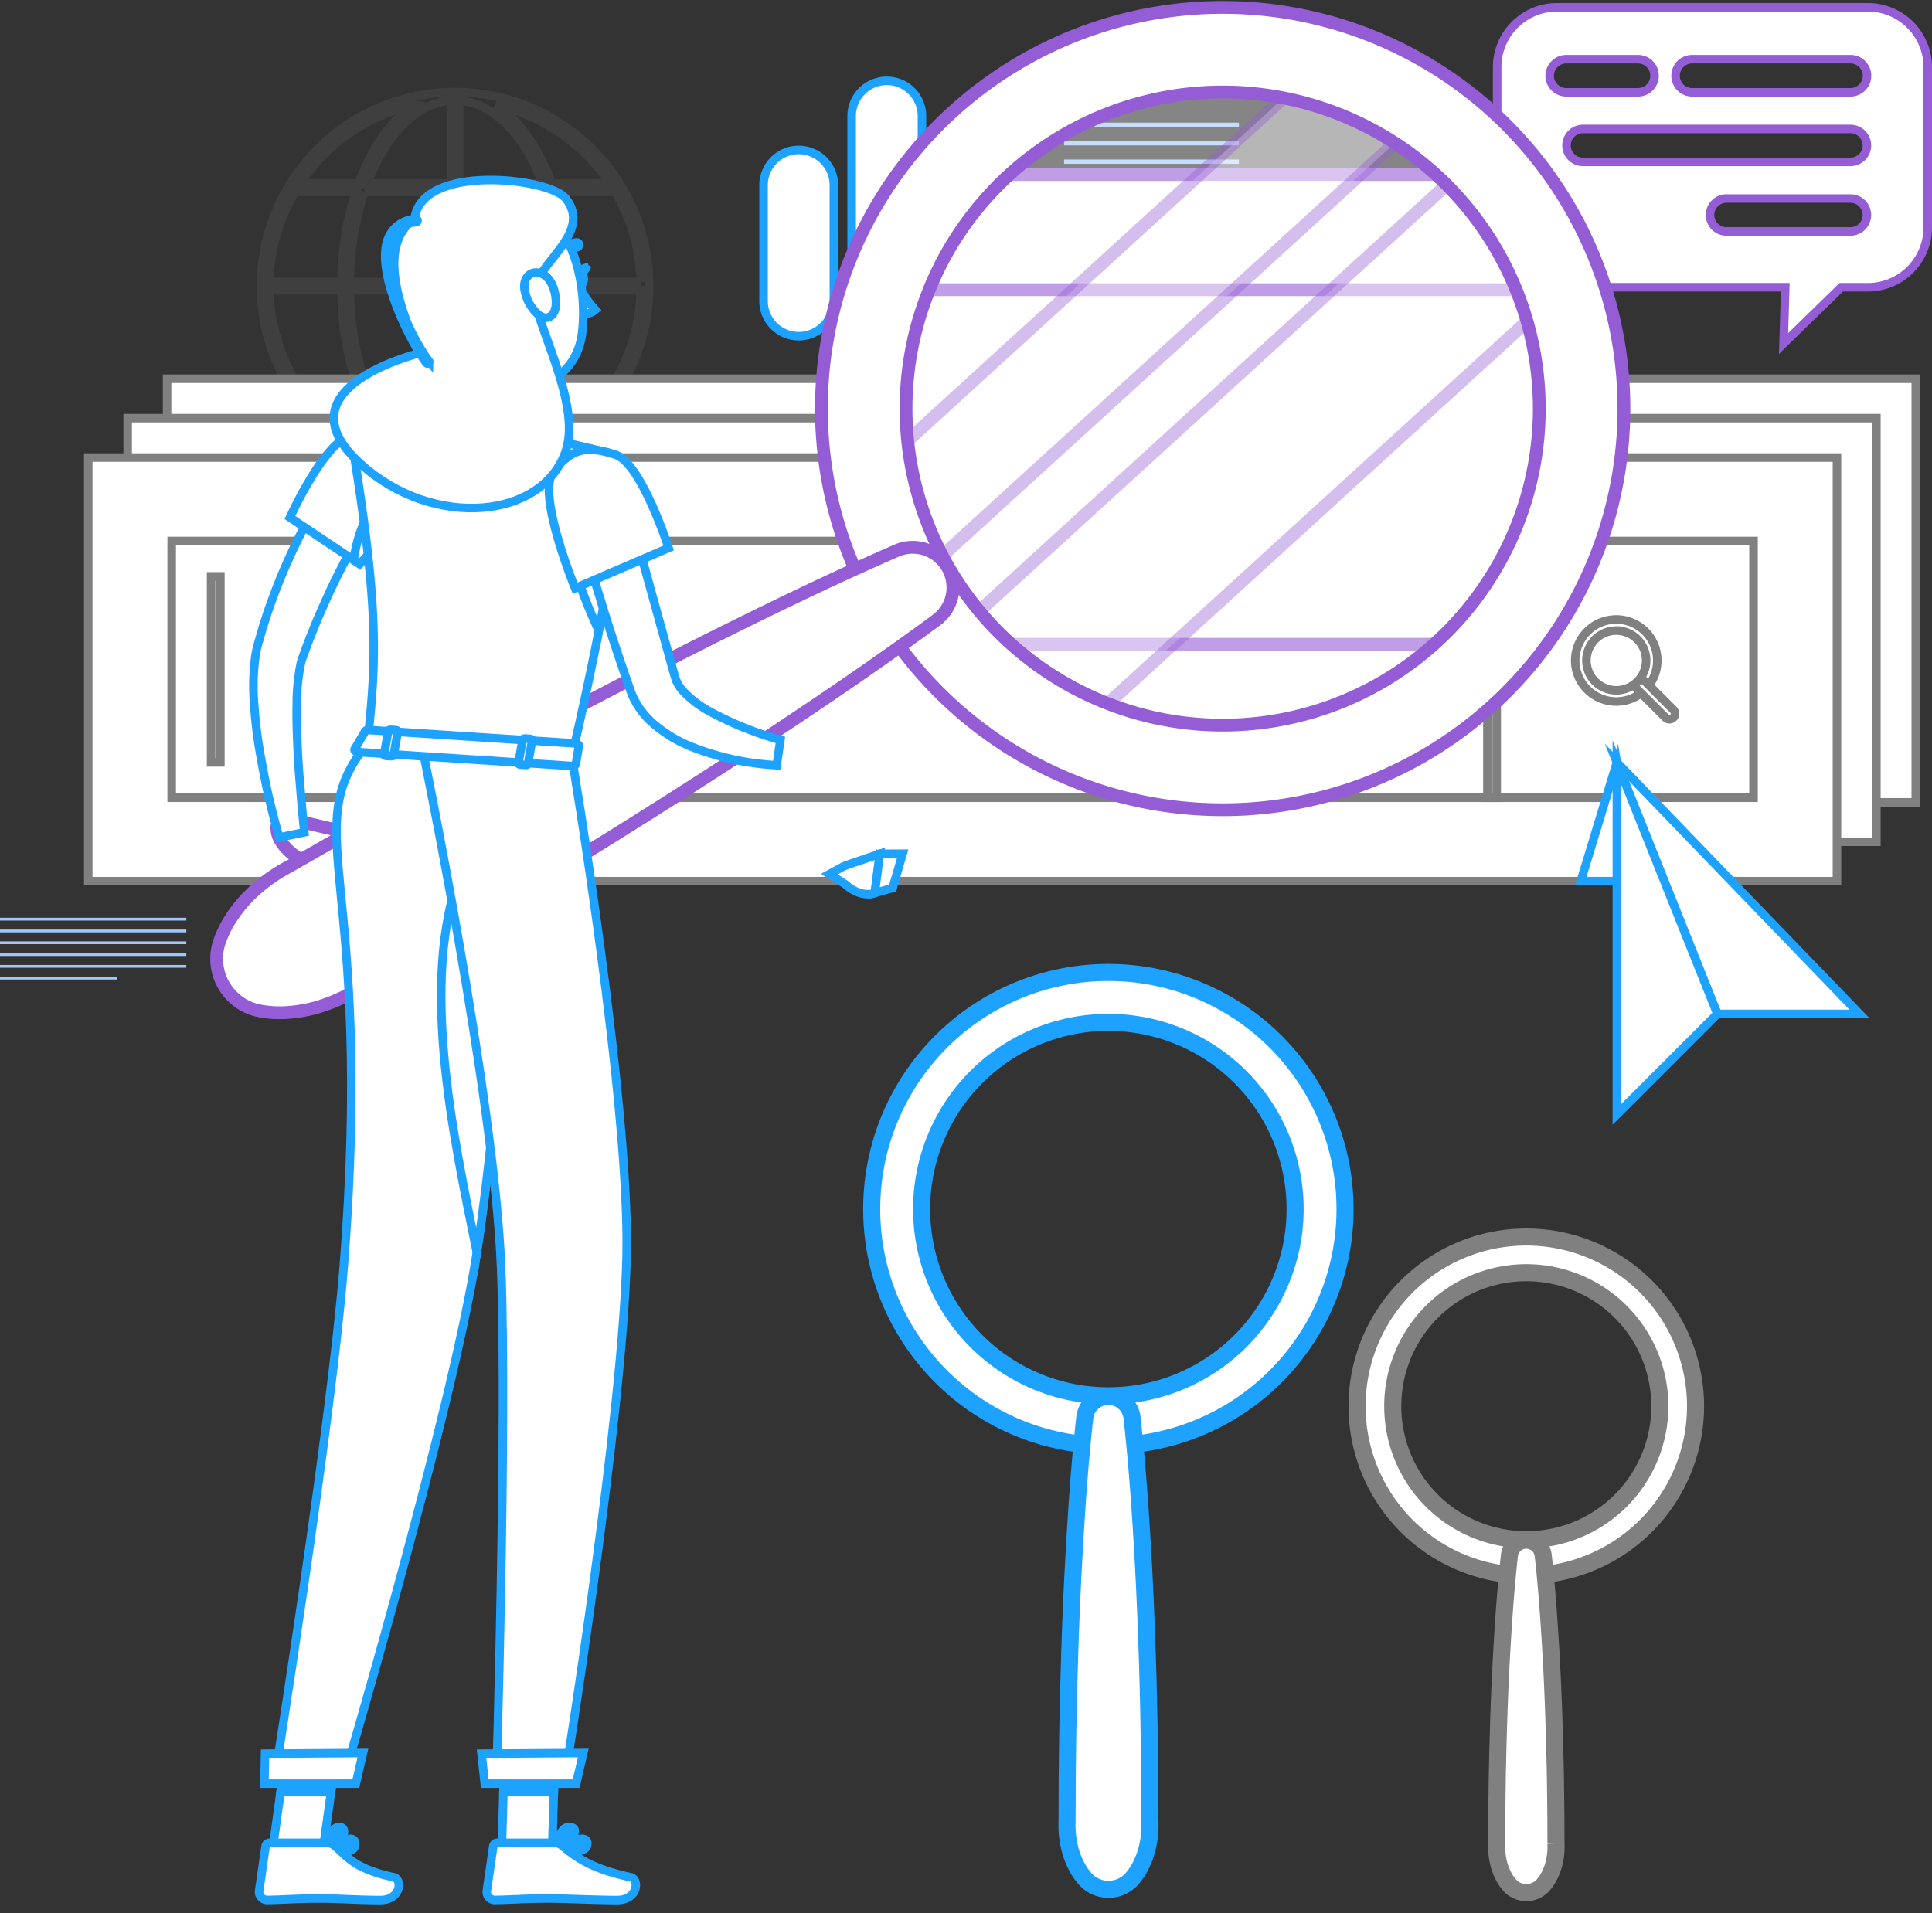 <svg xmlns="http://www.w3.org/2000/svg" width="226.38" height="224.207" viewBox="0 0 226.38 224.207">
  <rect x="0" y="0" width="226.38" height="224.207" fill="#333333" stroke="none"/>
  <g id="Group_1842" data-name="Group 1842" transform="translate(-355.217 -1335.684)">
    <g id="Group_1836" data-name="Group 1836" transform="translate(285.37 1258.433)">
      <g id="Group_1835" data-name="Group 1835" transform="translate(69.847 78.112)">
        <g id="Group_1829" data-name="Group 1829">
          <path id="Path_2000" data-name="Path 2000" d="M162.248,116.114c0-.009,0-.017,0-.026s0-.014,0-.021a23,23,0,0,0-.293-3.622A22.77,22.77,0,0,0,139.687,93.35l-.158,0-.02,0-.02,0a23,23,0,0,0-3.622.293,22.589,22.589,0,0,0-14.8,9.157c-.342.475-.659.963-.961,1.457a.46.46,0,0,0-.063.1,22.511,22.511,0,0,0-3.275,11.7c0,.009,0,.017,0,.026s0,.014,0,.021a22.985,22.985,0,0,0,.293,3.622,22.785,22.785,0,0,0,22.412,19.1,22.944,22.944,0,0,0,3.678-.3,22.587,22.587,0,0,0,14.8-9.157c.342-.475.659-.963.961-1.457a.477.477,0,0,0,.063-.1A22.512,22.512,0,0,0,162.248,116.114Zm-44.5-.514a21.548,21.548,0,0,1,3.018-10.558h7.112A35.8,35.8,0,0,0,126.2,115.6Zm11.126-10.558H139.02V115.6H127.169A34.824,34.824,0,0,1,128.876,105.042Zm11.12-.976V94.341a7.939,7.939,0,0,1,3.937,1.449c2.415,1.658,4.442,4.59,5.84,8.275Zm10.125.976a33.318,33.318,0,0,1,1.566,7.527c.1,1.017.145,2.029.159,3.031H140V105.042ZM137.585,94.592a7.077,7.077,0,0,1,1.434-.248v9.721h-9.795C131.07,99.171,134.028,95.593,137.585,94.592Zm1.434,21.983v10.558H128.895a33.333,33.333,0,0,1-1.566-7.527c-.1-1.017-.145-2.029-.16-3.031Zm0,11.534v9.724a7.945,7.945,0,0,1-3.937-1.449c-2.415-1.658-4.442-4.59-5.84-8.275Zm2.411,9.473a7.077,7.077,0,0,1-1.434.248V128.11h9.795C147.947,133,144.989,136.582,141.431,137.583ZM140,127.134V116.576h11.851a34.852,34.852,0,0,1-1.708,10.558Zm12.824-10.558h8.446a21.555,21.555,0,0,1-3.018,10.558h-7.112A35.779,35.779,0,0,0,152.821,116.576Zm8.445-.976h-8.444c-.013-1.033-.064-2.074-.162-3.122a34.917,34.917,0,0,0-1.49-7.436h7.092a21.677,21.677,0,0,1,2.729,7.559A21.955,21.955,0,0,1,161.266,115.6Zm-9.037-17.16a21.794,21.794,0,0,1,5.422,5.626h-6.815c-1.461-4.037-3.655-7.23-6.35-9.081-.068-.048-.139-.091-.208-.136A21.765,21.765,0,0,1,152.228,98.44Zm-17.514-3.578c-2.739,1.8-4.995,5.089-6.5,9.2h-6.833c.155-.234.312-.468.477-.7A21.6,21.6,0,0,1,134.715,94.862ZM117.75,116.576h8.444c.013,1.032.064,2.074.162,3.122a34.92,34.92,0,0,0,1.49,7.436h-7.092a21.69,21.69,0,0,1-2.73-7.56A22.036,22.036,0,0,1,117.75,116.576Zm3.616,11.534h6.814c1.462,4.037,3.655,7.23,6.35,9.08.071.049.143.091.214.137a21.916,21.916,0,0,1-13.379-9.217Zm22.936,9.2c2.739-1.8,4.995-5.089,6.5-9.2h6.834c-.156.234-.312.468-.478.7A21.605,21.605,0,0,1,144.3,137.314Z" transform="translate(-86.187 -83.417)" fill="none" stroke="#707070" stroke-width="1" opacity="0.2" style="mix-blend-mode: multiply;isolation: isolate"/>
          <g id="Group_1822" data-name="Group 1822" transform="translate(10.342 43.53)">
            <rect id="Rectangle_343" data-name="Rectangle 343" width="204.901" height="49.645" transform="translate(9.237)" fill="#fff" stroke="gray" stroke-miterlimit="10" stroke-width="1"/>
            <rect id="Rectangle_344" data-name="Rectangle 344" width="204.901" height="49.645" transform="translate(4.619 4.619)" fill="#fff" stroke="gray" stroke-miterlimit="10" stroke-width="1"/>
            <rect id="Rectangle_345" data-name="Rectangle 345" width="204.901" height="49.645" transform="translate(0 9.237)" fill="#fff" stroke="gray" stroke-miterlimit="10" stroke-width="1"/>
            <rect id="Rectangle_346" data-name="Rectangle 346" width="30.094" height="185.349" transform="translate(195.125 19.013) rotate(90)" fill="#fff" stroke="gray" stroke-miterlimit="10" stroke-width="1"/>
            <rect id="Rectangle_347" data-name="Rectangle 347" width="30.094" height="1.086" transform="translate(163.945 49.107) rotate(-90)" fill="#fff" stroke="gray" stroke-miterlimit="10" stroke-width="1"/>
            <rect id="Rectangle_348" data-name="Rectangle 348" width="21.797" height="1.086" transform="translate(14.395 44.958) rotate(-90)" fill="#fff" stroke="gray" stroke-miterlimit="10" stroke-width="1"/>
            <g id="Group_1821" data-name="Group 1821" transform="translate(174.233 28.215)">
              <path id="Path_2001" data-name="Path 2001" d="M357.862,197.81a4.808,4.808,0,1,1,3.4-8.207h0a4.807,4.807,0,0,1-3.4,8.207Zm0-8.311a3.5,3.5,0,1,0,2.479,1.025h0A3.493,3.493,0,0,0,357.862,189.5Z" transform="translate(-353.055 -188.197)" fill="#fff" stroke="gray" stroke-miterlimit="10" stroke-width="1"/>
              <path id="Path_2002" data-name="Path 2002" d="M367.889,203.68a.65.65,0,0,1-.461-.191l-3.292-3.292a.652.652,0,1,1,.922-.922l3.292,3.292a.652.652,0,0,1-.461,1.113Z" transform="translate(-356.848 -191.989)" fill="#fff" stroke="gray" stroke-miterlimit="10" stroke-width="1"/>
            </g>
          </g>
          <g id="Group_1823" data-name="Group 1823" transform="translate(124.679 13.516)">
            <rect id="Rectangle_349" data-name="Rectangle 349" width="20.491" height="0.508" fill="#9fc6ff"/>
            <rect id="Rectangle_350" data-name="Rectangle 350" width="20.491" height="0.508" transform="translate(0 2.159)" fill="#9fc6ff"/>
            <rect id="Rectangle_351" data-name="Rectangle 351" width="20.491" height="0.508" transform="translate(0 4.319)" fill="#9fc6ff"/>
            <rect id="Rectangle_352" data-name="Rectangle 352" width="20.491" height="0.508" transform="translate(0 6.478)" fill="#9fc6ff"/>
            <rect id="Rectangle_353" data-name="Rectangle 353" width="20.491" height="0.508" transform="translate(0 8.638)" fill="#9fc6ff"/>
            <rect id="Rectangle_354" data-name="Rectangle 354" width="13.359" height="0.508" transform="translate(0.001 10.797)" fill="#9fc6ff"/>
          </g>
          <g id="Group_1824" data-name="Group 1824" transform="translate(0 106.703)">
            <rect id="Rectangle_355" data-name="Rectangle 355" width="21.833" height="0.325" fill="#9fc6ff"/>
            <rect id="Rectangle_356" data-name="Rectangle 356" width="21.833" height="0.325" transform="translate(0 1.383)" fill="#9fc6ff"/>
            <rect id="Rectangle_357" data-name="Rectangle 357" width="21.833" height="0.325" transform="translate(0 2.766)" fill="#9fc6ff"/>
            <rect id="Rectangle_358" data-name="Rectangle 358" width="21.833" height="0.325" transform="translate(0 4.148)" fill="#9fc6ff"/>
            <rect id="Rectangle_359" data-name="Rectangle 359" width="21.833" height="0.325" transform="translate(0 5.531)" fill="#9fc6ff"/>
            <rect id="Rectangle_360" data-name="Rectangle 360" width="13.722" height="0.325" transform="translate(0 6.914)" fill="#9fc6ff"/>
          </g>
          <g id="Group_1825" data-name="Group 1825" transform="translate(89.469 8.616)">
            <path id="Path_2003" data-name="Path 2003" d="M211.246,103.762h0a4.119,4.119,0,0,0-4.119,4.119V121.47a4.119,4.119,0,0,0,4.119,4.119h0a4.119,4.119,0,0,0,4.12-4.119V107.881A4.119,4.119,0,0,0,211.246,103.762Z" transform="translate(-207.127 -95.662)" fill="#fff" stroke="#1ea2ff" stroke-miterlimit="10" stroke-width="1"/>
            <path id="Path_2004" data-name="Path 2004" d="M227.085,91.333h0a4.12,4.12,0,0,0-4.12,4.12v21.689a4.119,4.119,0,0,0,4.12,4.119h0a4.119,4.119,0,0,0,4.12-4.119V95.453A4.12,4.12,0,0,0,227.085,91.333Z" transform="translate(-212.643 -91.333)" fill="#fff" stroke="#1ea2ff" stroke-miterlimit="10" stroke-width="1"/>
            <path id="Path_2005" data-name="Path 2005" d="M242.924,116.19h0a4.12,4.12,0,0,0-4.12,4.12V125.8a4.119,4.119,0,0,0,4.12,4.119h0a4.119,4.119,0,0,0,4.119-4.119V120.31A4.119,4.119,0,0,0,242.924,116.19Z" transform="translate(-218.159 -99.99)" fill="#fff" stroke="#1ea2ff" stroke-miterlimit="10" stroke-width="1"/>
          </g>
          <g id="Group_1827" data-name="Group 1827" transform="translate(185.224 88.488)">
            <g id="Group_1826" data-name="Group 1826" transform="translate(4.229)">
              <path id="Path_2006" data-name="Path 2006" d="M372.317,243.37h16.654l-28.43-29.484h0l11.776,29.484" transform="translate(-360.541 -213.887)" fill="#fff" stroke="#1ea2ff" stroke-miterlimit="10" stroke-width="1"/>
            </g>
            <path id="Path_2007" data-name="Path 2007" d="M354.052,227.811l4.229-13.924,2.4,13.924Z" transform="translate(-354.052 -213.887)" fill="#fff" stroke="#1ea2ff" stroke-miterlimit="10" stroke-width="1" style="mix-blend-mode: multiply;isolation: isolate"/>
            <path id="Path_2008" data-name="Path 2008" d="M360.541,213.887v41.26l2.944-2.944,8.832-8.832Z" transform="translate(-356.312 -213.887)" fill="#fff" stroke="#1ea2ff" stroke-miterlimit="10" stroke-width="1"/>
          </g>
          <g id="Group_1828" data-name="Group 1828" transform="translate(175.426)">
            <path id="Path_2009" data-name="Path 2009" d="M382.491,78.112H346a7.011,7.011,0,0,0-6.981,6.981v18.844A7.011,7.011,0,0,0,346,110.919h26.777l-.195,6.591,6.761-6.591h3.149a7.011,7.011,0,0,0,6.981-6.981V85.093A7.011,7.011,0,0,0,382.491,78.112Zm-37.322,8.031a1.959,1.959,0,0,1,1.953-1.953h8.4a1.941,1.941,0,0,1,0,3.882h-8.4A1.954,1.954,0,0,1,345.169,86.143Zm35.248,18.233H365.893a1.928,1.928,0,1,1,0-3.856h14.524a1.928,1.928,0,0,1,0,3.856Zm0-8.152H349.075a1.928,1.928,0,0,1,0-3.857h31.342a1.928,1.928,0,0,1,0,3.857Zm0-8.152H361.866a1.941,1.941,0,0,1,0-3.882h18.551a1.941,1.941,0,0,1,0,3.882Z" transform="translate(-339.018 -78.112)" fill="#fff" stroke="#945dd6" stroke-miterlimit="10" stroke-width="1"/>
          </g>
        </g>
        <g id="Group_1834" data-name="Group 1834" transform="translate(25.388 0)">
          <g id="Group_1831" data-name="Group 1831" transform="translate(0)">
            <path id="Path_2010" data-name="Path 2010" d="M293.784,165.493A40.756,40.756,0,0,0,285.626,152H225.288a40.751,40.751,0,0,0-8.158,13.493l8.348,41.556a40.775,40.775,0,0,0,68.307-41.556Z" transform="translate(-137.582 -132.401)" fill="#fff" stroke="#945dd6" stroke-miterlimit="10" stroke-width="1.5"/>
            <path id="Path_2011" data-name="Path 2011" d="M295.414,185.587a40.638,40.638,0,0,1-10.746,25.749H224.7a40.836,40.836,0,0,1-8.348-41.556h76.654A40.536,40.536,0,0,1,295.414,185.587Z" transform="translate(-136.806 -136.688)" fill="#fff" stroke="#945dd6" stroke-miterlimit="10" stroke-width="1.5"/>
            <path id="Path_2012" data-name="Path 2012" d="M295.414,177.06a40.687,40.687,0,1,1-2.406-15.807A40.637,40.637,0,0,1,295.414,177.06Z" transform="translate(-136.806 -128.16)" fill="#fff" stroke="#945dd6" stroke-miterlimit="10" stroke-width="1.5" opacity="0.4"/>
            <path id="Path_2013" data-name="Path 2013" d="M277.845,141.941,219.214,195.41c-.3-.541-.589-1.09-.867-1.644a40.223,40.223,0,0,1-3.694-11.377v0L265.294,136.2A40.446,40.446,0,0,1,277.845,141.941Z" transform="translate(-136.984 -128.592)" fill="#fff" stroke="#945dd6" stroke-miterlimit="10" stroke-width="1.5" opacity="0.4"/>
            <path id="Path_2014" data-name="Path 2014" d="M296.383,166.072,241.26,216.337a40.713,40.713,0,0,1-14.78-11.11l60.194-54.894A40.782,40.782,0,0,1,296.383,166.072Z" transform="translate(-139.836 -131.999)" fill="#fff" stroke="#945dd6" stroke-miterlimit="10" stroke-width="1.5" opacity="0.4"/>
            <path id="Path_2015" data-name="Path 2015" d="M293.408,149.682a47.017,47.017,0,1,0-17.2,64.233A47.018,47.018,0,0,0,293.408,149.682Zm-72.84,42.07a37.1,37.1,0,1,1,50.683,13.575A37.1,37.1,0,0,1,220.568,191.752Z" transform="translate(-134.819 -126.173)" fill="#fff" stroke="#945dd6" stroke-miterlimit="10" stroke-width="1.5"/>
            <g id="Group_1830" data-name="Group 1830" transform="translate(7.06 95.404)">
              <path id="Path_2016" data-name="Path 2016" d="M124.228,251.89l5.811,1.355-4.814,3.595s-3.454-1.569-3.615-4.019Z" transform="translate(-121.61 -251.89)" fill="#fff" stroke="#945dd6" stroke-miterlimit="10" stroke-width="1.5"/>
              <path id="Path_2017" data-name="Path 2017" d="M134.3,257.544l-4.193,2.791-3.735-3.066,4.813-3.595Z" transform="translate(-122.759 -252.32)" fill="#fff" stroke="#945dd6" stroke-miterlimit="10" stroke-width="1.5"/>
            </g>
            <path id="Path_2018" data-name="Path 2018" d="M196.665,218.079c-6.18,4.566-12.509,8.872-18.882,13.1s-12.814,8.345-19.3,12.389c-6.493,4.023-13.01,8.005-19.587,11.883-3.274,1.964-6.589,3.857-9.881,5.79a19.429,19.429,0,0,1-5.267,2.33,16.319,16.319,0,0,1-3.014.505,12.733,12.733,0,0,1-3.409-.177,6.233,6.233,0,0,1-4.9-7.325,7.058,7.058,0,0,1,.213-.792,12.739,12.739,0,0,1,1.55-3.041,16.389,16.389,0,0,1,1.944-2.359,19.444,19.444,0,0,1,4.65-3.4c3.319-1.887,6.616-3.812,9.953-5.667,6.646-3.759,13.352-7.414,20.082-11.028q10.112-5.39,20.373-10.523c6.85-3.406,13.743-6.737,20.786-9.808a4.717,4.717,0,0,1,4.688,8.118Z" transform="translate(-112.307 -146.282)" fill="#fff" stroke="#945dd6" stroke-miterlimit="10" stroke-width="1.5"/>
          </g>
          <g id="Group_1833" data-name="Group 1833" transform="translate(4.318 20.233)">
            <path id="Path_2019" data-name="Path 2019" d="M131.781,203.458c-.379.612-.815,1.359-1.222,2.054-.407.712-.81,1.431-1.194,2.163-.788,1.45-1.546,2.922-2.253,4.417-.691,1.5-1.374,3.007-2,4.537-.3.769-.618,1.531-.9,2.305l-.424,1.161c-.085.219-.1.307-.154.465-.049.137-.079.313-.122.469a23.515,23.515,0,0,0-.444,4.575c-.043,1.626.017,3.293.085,4.968s.188,3.363.341,5.051c.118,1.689.3,3.394.458,5.066l-2.931.6c-.514-1.7-.915-3.378-1.32-5.084-.37-1.707-.706-3.426-1-5.166s-.5-3.5-.627-5.311a26.7,26.7,0,0,1,.144-5.7c.05-.264.082-.514.151-.79.063-.255.139-.587.2-.773l.371-1.289c.246-.861.528-1.707.813-2.555.586-1.686,1.221-3.354,1.935-4.987s1.473-3.244,2.3-4.826c.416-.788.854-1.568,1.3-2.345s.9-1.52,1.456-2.349Z" transform="translate(-117.997 -164.237)" fill="#fff" stroke="#1ea2ff" stroke-miterlimit="10" stroke-width="1"/>
            <path id="Path_2020" data-name="Path 2020" d="M131.364,410.527a7.236,7.236,0,0,1-1.56-.211.143.143,0,0,1-.105-.112.14.14,0,0,1,.061-.141c.2-.133,2-1.287,2.683-.98a.476.476,0,0,1,.279.393.8.8,0,0,1-.231.743A1.7,1.7,0,0,1,131.364,410.527Zm-1.164-.411a2.8,2.8,0,0,0,2.1-.1.526.526,0,0,0,.143-.5.2.2,0,0,0-.117-.177C131.966,409.177,130.932,409.673,130.2,410.115Z" transform="translate(-120.818 -214.609)" fill="#fff" stroke="#1ea2ff" stroke-miterlimit="10" stroke-width="1"/>
            <path id="Path_2021" data-name="Path 2021" d="M129.836,409.878a.138.138,0,0,1-.071-.019.14.14,0,0,1-.07-.121c0-.072.008-1.773.65-2.342a.723.723,0,0,1,.593-.187.488.488,0,0,1,.47.39c.134.666-.94,1.94-1.5,2.26A.132.132,0,0,1,129.836,409.878Zm1.005-2.4a.456.456,0,0,0-.31.122,3.2,3.2,0,0,0-.547,1.861c.562-.449,1.232-1.406,1.15-1.811-.014-.066-.052-.146-.231-.168A.6.6,0,0,0,130.842,407.483Z" transform="translate(-120.818 -214.169)" fill="#fff" stroke="#1ea2ff" stroke-miterlimit="10" stroke-width="1"/>
            <path id="Path_2022" data-name="Path 2022" d="M166.679,410.528a10.1,10.1,0,0,1-1.859-.211.141.141,0,0,1-.112-.118.139.139,0,0,1,.074-.143c.266-.139,2.619-1.339,3.344-.945a.449.449,0,0,1,.238.372.774.774,0,0,1-.253.681A2.213,2.213,0,0,1,166.679,410.528Zm-1.394-.411c1.311.217,2.283.161,2.64-.162a.5.5,0,0,0,.161-.448.175.175,0,0,0-.093-.152C167.6,409.141,166.254,409.653,165.285,410.117Z" transform="translate(-129.26 -214.61)" fill="#fff" stroke="#1ea2ff" stroke-miterlimit="10" stroke-width="1"/>
            <path id="Path_2023" data-name="Path 2023" d="M164.848,409.878a.133.133,0,0,1-.08-.026.138.138,0,0,1-.059-.125,3.945,3.945,0,0,1,.885-2.277,1.027,1.027,0,0,1,.775-.241c.388.039.5.236.525.395.109.669-1.283,1.944-1.988,2.262A.139.139,0,0,1,164.848,409.878Zm1.408-2.4a.732.732,0,0,0-.483.183,3.237,3.237,0,0,0-.753,1.823c.718-.436,1.663-1.438,1.6-1.84-.006-.033-.023-.136-.278-.162A.809.809,0,0,0,166.255,407.483Z" transform="translate(-129.26 -214.169)" fill="#fff" stroke="#1ea2ff" stroke-miterlimit="10" stroke-width="1"/>
            <path id="Path_2024" data-name="Path 2024" d="M147.617,174.494c.458,3.542,1.548,10.728-1.051,12.9,0,0,.725,3.611,7.225,4.033,7.148.464,3.646-3.326,3.646-3.326-3.841-1.185-3.552-4.073-2.7-6.746Z" transform="translate(-124.886 -158.058)" fill="#fff" stroke="#1ea2ff" stroke-miterlimit="10" stroke-width="1"/>
            <path id="Path_2025" data-name="Path 2025" d="M165.385,164.38a.28.28,0,0,1-.247-.412,2.775,2.775,0,0,1,2.074-1.491.28.28,0,0,1,.049.557h0a2.219,2.219,0,0,0-1.629,1.2A.281.281,0,0,1,165.385,164.38Z" transform="translate(-129.356 -155.16)" fill="#fff" stroke="#1ea2ff" stroke-miterlimit="10" stroke-width="1"/>
            <path id="Path_2026" data-name="Path 2026" d="M168.159,169.1a12.7,12.7,0,0,0,1.977,2.869,2.049,2.049,0,0,1-1.661.477Z" transform="translate(-130.092 -156.757)" fill="#fff" stroke="#1ea2ff" stroke-miterlimit="10" stroke-width="1"/>
            <path id="Path_2027" data-name="Path 2027" d="M167.5,167.791c.045.474.332.836.643.806s.525-.438.48-.912-.332-.835-.643-.806S167.451,167.316,167.5,167.791Z" transform="translate(-129.931 -156.221)" fill="#fff" stroke="#1ea2ff" stroke-miterlimit="10" stroke-width="1"/>
            <path id="Path_2028" data-name="Path 2028" d="M167.954,166.792l1.109-.436S168.562,167.3,167.954,166.792Z" transform="translate(-130.043 -156.095)" fill="#fff" stroke="#1ea2ff" stroke-miterlimit="10" stroke-width="1"/>
            <path id="Path_2029" data-name="Path 2029" d="M156.332,406.2h5.908l.394-13.681h-5.908Z" transform="translate(-127.241 -210.627)" fill="#fff" stroke="#1ea2ff" stroke-miterlimit="10" stroke-width="1"/>
            <path id="Path_2030" data-name="Path 2030" d="M120.962,406.2h5.908l1.9-13.681h-5.908Z" transform="translate(-118.712 -210.627)" fill="#fff" stroke="#1ea2ff" stroke-miterlimit="10" stroke-width="1"/>
            <path id="Path_2031" data-name="Path 2031" d="M126.727,409.642h-6.636a.468.468,0,0,0-.472.4l-.756,5.251a.949.949,0,0,0,.947,1.05c2.314-.04,3.429-.176,6.348-.176,1.8,0,4.419.187,6.9.187,2.425,0,2.612-2.452,1.579-2.673-4.63-1-5.361-2.369-6.92-3.679A1.546,1.546,0,0,0,126.727,409.642Z" transform="translate(-118.204 -214.757)" fill="#fff" stroke="#1ea2ff" stroke-miterlimit="10" stroke-width="1"/>
            <path id="Path_2032" data-name="Path 2032" d="M161.882,409.642h-6.637a.468.468,0,0,0-.472.4l-.756,5.251a.949.949,0,0,0,.947,1.05c2.314-.04,3.429-.176,6.348-.176,1.8,0,5.509.187,7.99.187,2.425,0,2.611-2.452,1.579-2.673-4.63-1-6.452-2.369-8.012-3.679A1.546,1.546,0,0,0,161.882,409.642Z" transform="translate(-126.68 -214.757)" fill="#fff" stroke="#1ea2ff" stroke-miterlimit="10" stroke-width="1"/>
            <g id="Group_1832" data-name="Group 1832" transform="translate(3.165 181.892)">
              <path id="Path_2033" data-name="Path 2033" d="M162.693,392.521l-.2,7.052h-5.91l.2-7.052Z" transform="translate(-130.466 -392.521)" fill="#fff" stroke="#1ea2ff" stroke-miterlimit="10" stroke-width="1"/>
              <path id="Path_2034" data-name="Path 2034" d="M123.15,392.521h5.91l-.982,7.052h-5.91Z" transform="translate(-122.168 -392.521)" fill="#fff" stroke="#1ea2ff" stroke-miterlimit="10" stroke-width="1"/>
            </g>
            <path id="Path_2035" data-name="Path 2035" d="M135.656,202.49a30.308,30.308,0,0,1-3.878,4.872l-.675-.448-7.483-5s4.106-9.046,7.156-9.539c2.937-.47,5.077,2.565,6.086,5.813C137.227,199.364,136.6,200.958,135.656,202.49Z" transform="translate(-119.353 -162.357)" fill="#fff" stroke="#1ea2ff" stroke-miterlimit="10" stroke-width="1"/>
            <path id="Path_2036" data-name="Path 2036" d="M138.033,205.124A30.309,30.309,0,0,1,134.155,210l-.675-.448c.334-2.732,1.4-5.441,2.611-6.3C136.834,203.326,137.494,204.115,138.033,205.124Z" transform="translate(-121.731 -164.991)" fill="#fff" stroke="#1ea2ff" stroke-miterlimit="10" stroke-width="1"/>
            <path id="Path_2037" data-name="Path 2037" d="M163.527,206.835v.008c-.357,2.269-.82,4.955-1.442,8.135-.789,4.068-1.821,8.947-3.165,14.783-9.5-.622-19.321-1.26-23.943-1.556,1.032-9.721,1.434-15.732-1.928-36.032a70.443,70.443,0,0,1,10.26-.675,76.314,76.314,0,0,1,10.867.706c4.644.729,9.865,2.155,9.865,2.155S165.378,194.928,163.527,206.835Z" transform="translate(-121.627 -162.156)" fill="#fff" stroke="#1ea2ff" stroke-miterlimit="10" stroke-width="1"/>
            <path id="Path_2038" data-name="Path 2038" d="M171.713,211.539v.008c-.357,2.269-.82,4.955-1.442,8.135A58.807,58.807,0,0,1,167,211h4.447Z" transform="translate(-129.813 -166.86)" fill="#fff" stroke="#1ea2ff" stroke-miterlimit="10" stroke-width="1"/>
            <path id="Path_2039" data-name="Path 2039" d="M146.245,164.95c.908,5.793,1.168,8.264,4.392,10.977,4.851,4.08,11.767,1.7,12.609-4.247.757-5.353-.854-13.926-6.775-15.707A8,8,0,0,0,146.245,164.95Z" transform="translate(-124.784 -153.505)" fill="#fff" stroke="#1ea2ff" stroke-miterlimit="10" stroke-width="1"/>
            <path id="Path_2040" data-name="Path 2040" d="M149.739,241.008s-.379,10.541-1.29,23.836c-.759,11.156-1.9,24.239-3.506,34.666-.015.1-.03.19-.046.288-2.876,18.456-15.618,61.6-15.618,61.6H121.22s6.64-41.663,8.1-59.921c3.7-46.193-5.563-51.422,2.808-61.606Z" transform="translate(-118.774 -173.821)" fill="#fff" stroke="#1ea2ff" stroke-miterlimit="10" stroke-width="1"/>
            <path id="Path_2041" data-name="Path 2041" d="M154.659,269.093c-.759,11.156-1.9,24.239-3.506,34.666-2.724-13.546-7.2-33.33-1.191-46.269C151.4,261.148,153.088,265.306,154.659,269.093Z" transform="translate(-124.985 -178.07)" fill="#fff" stroke="#1ea2ff" stroke-miterlimit="10" stroke-width="1"/>
            <path id="Path_2042" data-name="Path 2042" d="M161.565,241.554s6.811,40.485,6.424,58.5c-.4,18.739-7.269,61.477-7.269,61.477h-7.989s1.264-41.643.559-60.046c-.77-20.062-9.258-61.07-9.258-61.07Z" transform="translate(-124.275 -173.953)" fill="#fff" stroke="#1ea2ff" stroke-miterlimit="10" stroke-width="1"/>
            <path id="Path_2043" data-name="Path 2043" d="M153.583,399.363H164.29l.836-3.594-11.924.082Z" transform="translate(-126.486 -211.412)" fill="#fff" stroke="#1ea2ff" stroke-miterlimit="10" stroke-width="1"/>
            <path id="Path_2044" data-name="Path 2044" d="M119.682,399.363H130.39l.836-3.594-11.469.082Z" transform="translate(-118.404 -211.412)" fill="#fff" stroke="#1ea2ff" stroke-miterlimit="10" stroke-width="1"/>
            <path id="Path_2045" data-name="Path 2045" d="M134.839,237.935l-1.219,2.073c-.095.161.091.343.368.361L159.1,242c.215.014.4-.08.424-.215l.355-2.129c.024-.147-.155-.285-.391-.3l-24.245-1.575A.434.434,0,0,0,134.839,237.935Z" transform="translate(-121.758 -173.317)" fill="#fff" stroke="#1ea2ff" stroke-miterlimit="10" stroke-width="1"/>
            <path id="Path_2046" data-name="Path 2046" d="M139.02,240.85l-.65-.042c-.13-.008-.224-.082-.209-.162l.486-2.765c.014-.081.131-.14.261-.132l.649.043c.13.008.224.081.209.162l-.486,2.765C139.266,240.8,139.149,240.858,139.02,240.85Z" transform="translate(-122.859 -173.31)" fill="#fff" stroke="#1ea2ff" stroke-miterlimit="10" stroke-width="1"/>
            <path id="Path_2047" data-name="Path 2047" d="M159.76,242.2l-.65-.043c-.129-.008-.223-.081-.209-.162l.485-2.765c.014-.081.132-.14.261-.132l.65.042c.129.008.223.081.209.162l-.486,2.765C160.006,242.146,159.89,242.206,159.76,242.2Z" transform="translate(-127.86 -173.634)" fill="#fff" stroke="#1ea2ff" stroke-miterlimit="10" stroke-width="1"/>
            <path id="Path_2048" data-name="Path 2048" d="M173.834,203.314c.908,3.042,1.776,6.108,2.619,9.173l2.54,9.174.319,1.138.08.285.039.14.025.073a2.288,2.288,0,0,0,.1.3,4.593,4.593,0,0,0,.794,1.273,12.363,12.363,0,0,0,3.108,2.4,39.767,39.767,0,0,0,8.336,3.369l-.433,2.96a31.66,31.66,0,0,1-9.927-2.143,15.773,15.773,0,0,1-4.773-2.948,9.4,9.4,0,0,1-1.98-2.6,7.714,7.714,0,0,1-.357-.806l-.082-.207-.052-.144-.1-.286-.4-1.142q-1.587-4.565-2.979-9.151c-.953-3.057-1.852-6.12-2.686-9.215Z" transform="translate(-130.059 -165.007)" fill="#fff" stroke="#1ea2ff" stroke-miterlimit="10" stroke-width="1"/>
            <path id="Path_2049" data-name="Path 2049" d="M171.416,195.083c3.029.992,6.222,10.923,6.222,10.923l-10.959,4.716s-4.579-11.139-2.536-13.689C166.27,194.378,167.932,193.942,171.416,195.083Z" transform="translate(-128.998 -162.879)" fill="#fff" stroke="#1ea2ff" stroke-miterlimit="10" stroke-width="1"/>
            <path id="Path_2050" data-name="Path 2050" d="M157.55,154.974c-1.94-2.393-16.889-4.1-17.688,2.412-5.3,3.716-.269,13.324.489,15.77-3.668,1.012-15.472,5.056-6.872,12.9s21.606,6.507,24.145-1.607c1.775-5.677-3.866-15.171-3.739-18.5S160.863,159.062,157.55,154.974Z" transform="translate(-120.99 -152.835)" fill="#fff" stroke="#1ea2ff" stroke-miterlimit="10" stroke-width="1"/>
            <path id="Path_2051" data-name="Path 2051" d="M143.309,175.809a.19.19,0,0,1-.147-.069c-1.374-1.674-6.148-10.441-4.474-14.621a3.635,3.635,0,0,1,3.206-2.256.19.19,0,1,1,.046.376,3.278,3.278,0,0,0-2.9,2.021c-1.619,4.039,3.069,12.6,4.414,14.24a.19.19,0,0,1-.027.267A.187.187,0,0,1,143.309,175.809Z" transform="translate(-122.902 -154.288)" fill="#fff" stroke="#1ea2ff" stroke-miterlimit="10" stroke-width="1"/>
            <path id="Path_2052" data-name="Path 2052" d="M159.826,169.037a5.012,5.012,0,0,0,1.486,2.9c1.078,1.029,2.094.323,2.194-.986.09-1.178-.363-3.132-1.638-3.673C160.612,166.745,159.662,167.72,159.826,169.037Z" transform="translate(-128.079 -156.282)" fill="#fff" stroke="#1ea2ff" stroke-miterlimit="10" stroke-width="1"/>
          </g>
          <path id="Path_2053" data-name="Path 2053" d="M193.367,237.613l3.829-1.3-.6,4.591s-1.5.7-3.456-1.018l-1.865-1.195,1.466-.8A3.967,3.967,0,0,1,193.367,237.613Z" transform="translate(-119.483 -137.106)" fill="#fff" stroke="#1ea2ff" stroke-miterlimit="10" stroke-width="1"/>
          <path id="Path_2054" data-name="Path 2054" d="M202.448,236.293l-1.171,4.015-2.1.59.6-4.592Z" transform="translate(-122.067 -137.099)" fill="#fff" stroke="#1ea2ff" stroke-miterlimit="10" stroke-width="1"/>
        </g>
      </g>
    </g>
    <g id="Group_1837" data-name="Group 1837" transform="translate(426.302 1523.734) rotate(-60)">
      <path id="Path_1880" data-name="Path 1880" d="M51.751,13.866A27.732,27.732,0,1,0,41.608,51.753,27.733,27.733,0,0,0,51.751,13.866ZM8.788,38.681a21.882,21.882,0,1,1,29.895,8.007A21.883,21.883,0,0,1,8.788,38.681Z" transform="translate(41.79 0)" fill="#fff" stroke="#1ea2ff" stroke-width="2"/>
      <path id="Path_1881" data-name="Path 1881" d="M49.757,5.021c-3.645,2.693-7.378,5.233-11.137,7.729s-7.558,4.922-11.381,7.307-7.674,4.722-11.553,7.009c-1.931,1.158-3.886,2.275-5.828,3.415A11.458,11.458,0,0,1,6.75,31.855a9.622,9.622,0,0,1-1.778.3,7.51,7.51,0,0,1-2.011-.1,3.676,3.676,0,0,1-2.891-4.32A4.164,4.164,0,0,1,.2,27.261a7.513,7.513,0,0,1,.914-1.794,9.67,9.67,0,0,1,1.147-1.392,11.469,11.469,0,0,1,2.743-2c1.958-1.113,3.9-2.248,5.87-3.342,3.92-2.217,7.876-4.373,11.845-6.5s7.979-4.194,12.017-6.207S42.838,2.044,46.992.233a2.782,2.782,0,0,1,2.765,4.788Z" transform="translate(0 37.328)" fill="#fff" stroke="#1ea2ff" stroke-width="2"/>
    </g>
    <g id="Group_1838" data-name="Group 1838" transform="translate(492.021 1533.635) rotate(-60)">
      <path id="Path_1880-2" data-name="Path 1880" d="M37.007,9.916a19.831,19.831,0,1,0-7.253,27.093A19.832,19.832,0,0,0,37.007,9.916ZM6.284,27.66a15.648,15.648,0,1,1,21.377,5.726A15.648,15.648,0,0,1,6.284,27.66Z" transform="translate(29.884 0)" fill="#fff" stroke="gray" stroke-width="2"/>
      <path id="Path_1881-2" data-name="Path 1881" d="M35.581,3.59C32.975,5.516,30.3,7.332,27.617,9.117s-5.4,3.52-8.139,5.225-5.488,3.377-8.262,5.012c-1.381.828-2.779,1.627-4.168,2.442a8.194,8.194,0,0,1-2.222.983,6.882,6.882,0,0,1-1.271.213,5.369,5.369,0,0,1-1.438-.075A2.629,2.629,0,0,1,.051,19.828a2.977,2.977,0,0,1,.09-.334,5.372,5.372,0,0,1,.654-1.283,6.915,6.915,0,0,1,.82-1,8.2,8.2,0,0,1,1.961-1.433c1.4-.8,2.79-1.608,4.2-2.39,2.8-1.586,5.632-3.127,8.47-4.651s5.705-3,8.593-4.439S30.633,1.462,33.6.166A1.99,1.99,0,0,1,35.581,3.59Z" transform="translate(0 26.693)" fill="#fff" stroke="gray" stroke-width="2"/>
    </g>
  </g>
</svg>
